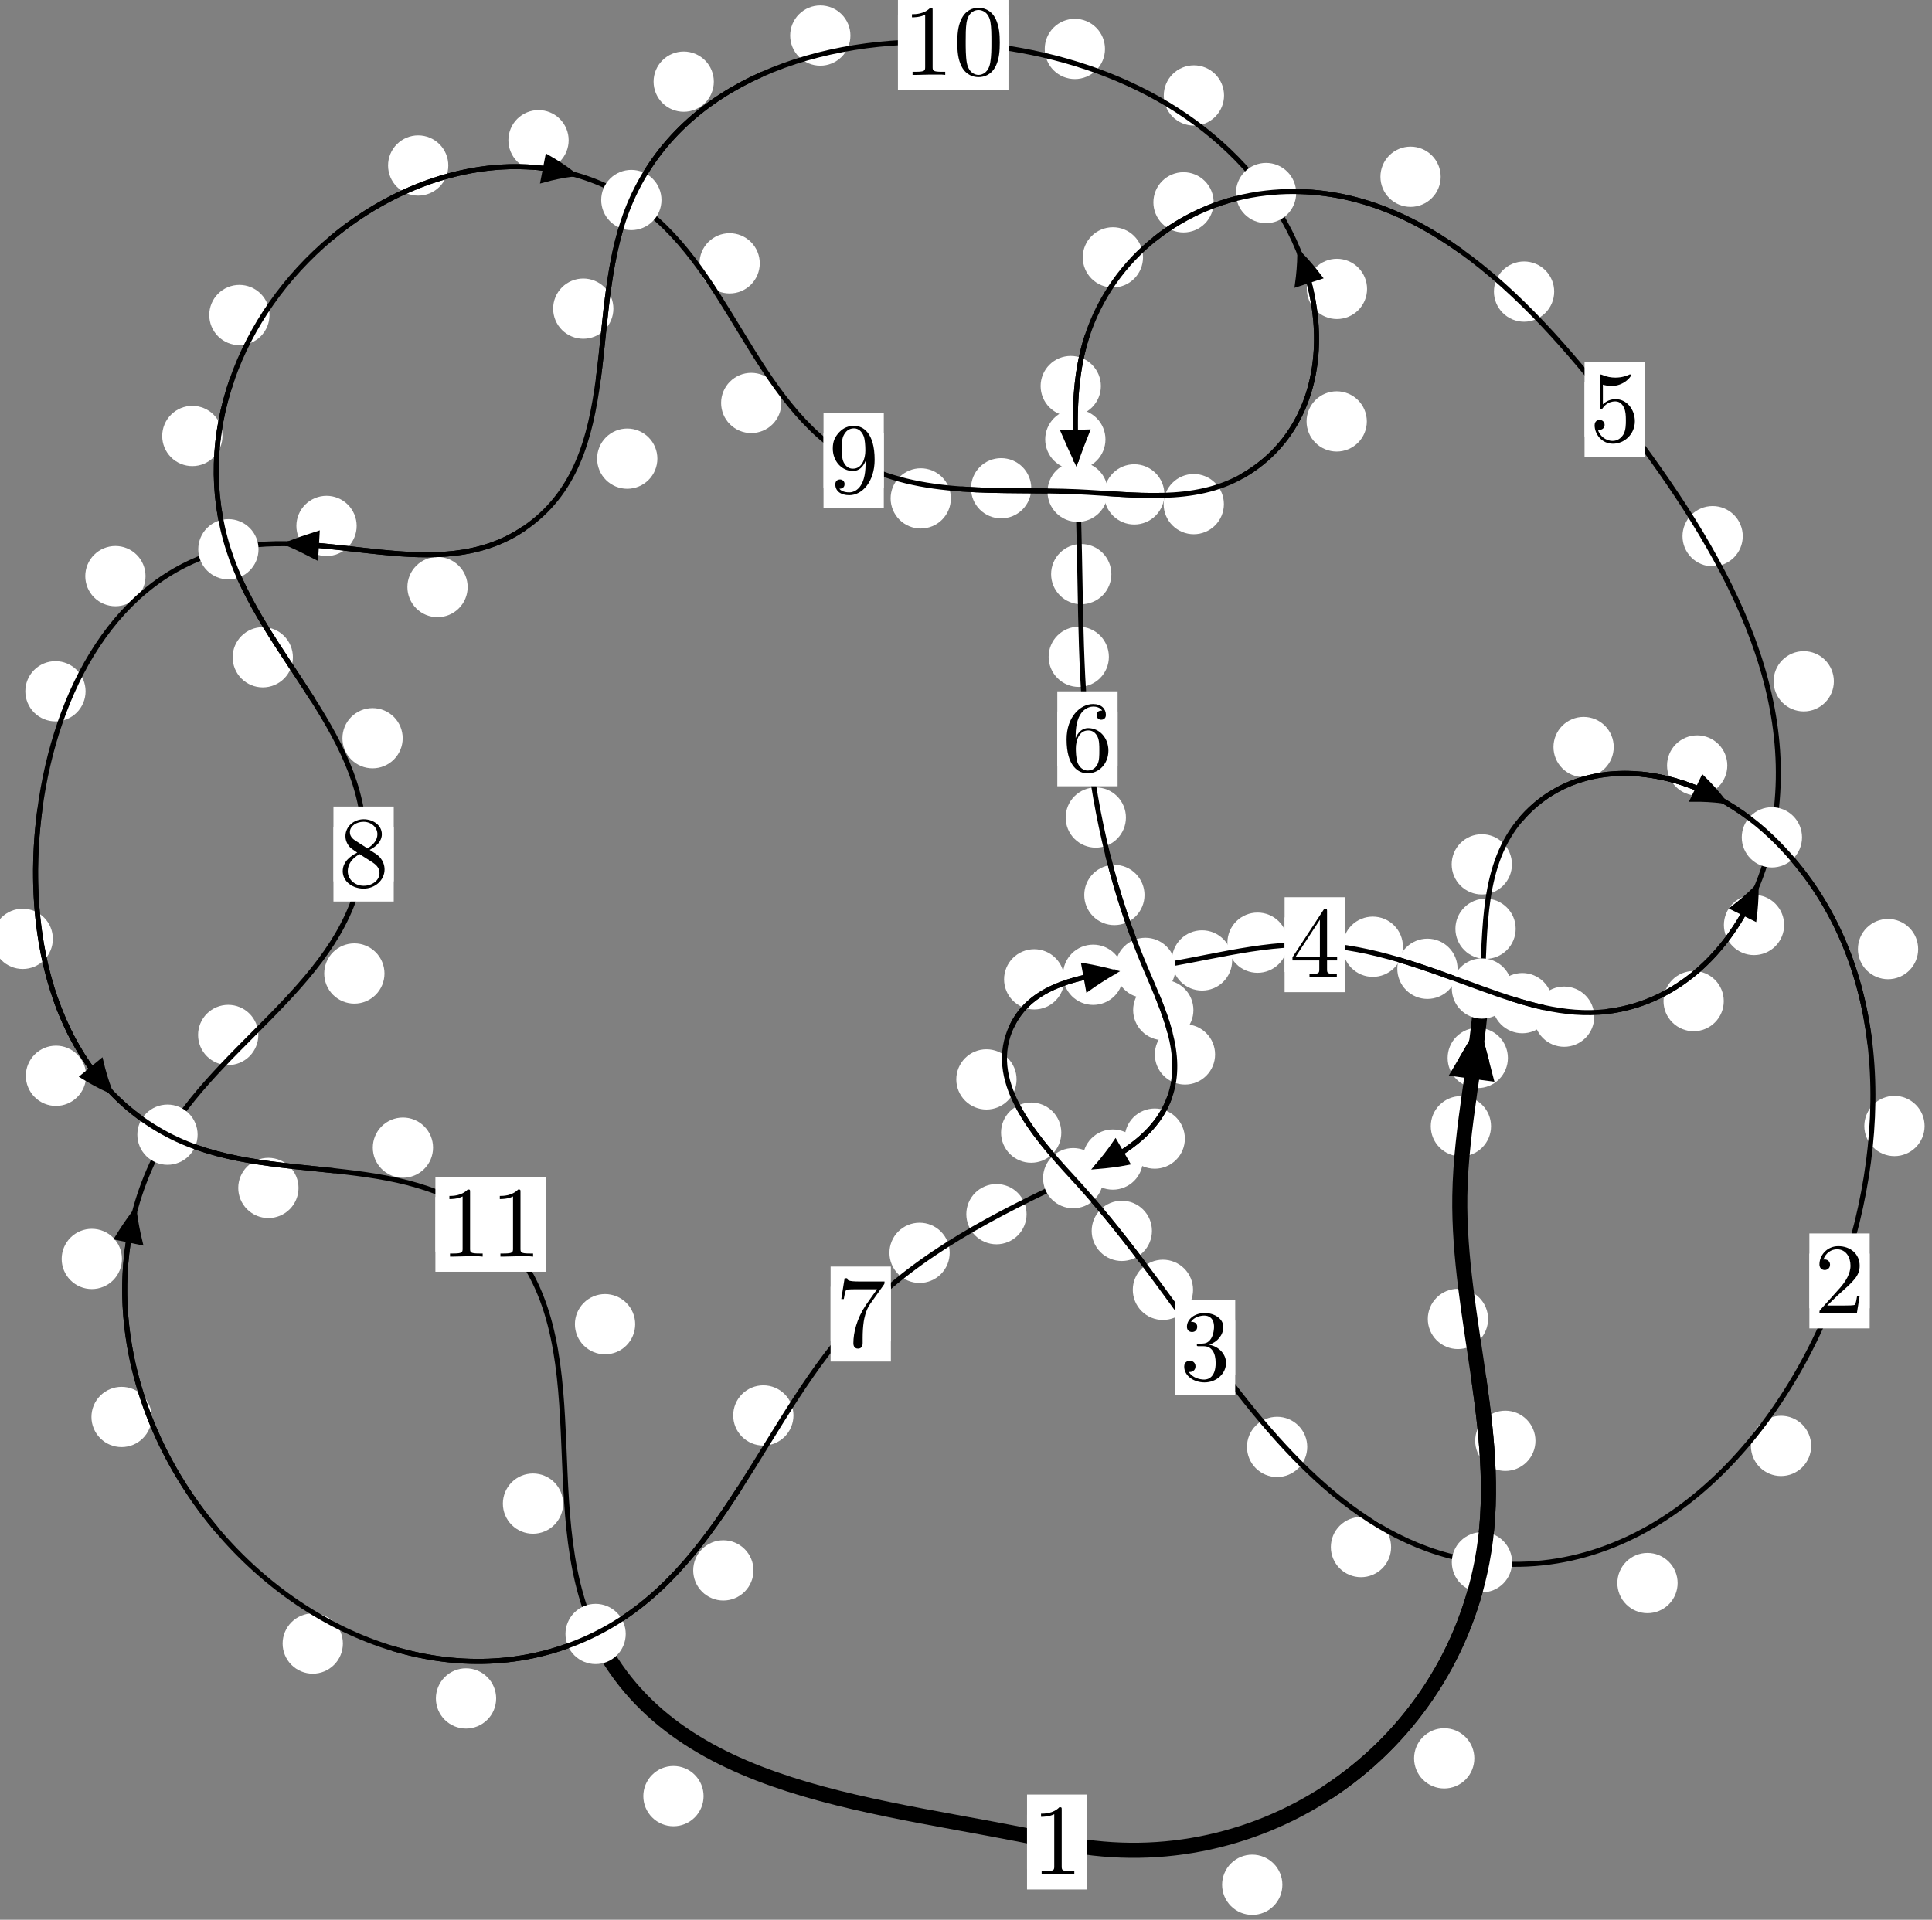 <?xml version="1.0"?>
<!-- Created by MetaPost 1.999 on 2021.07.06:0004 -->
<svg version="1.1" xmlns="http://www.w3.org/2000/svg" xmlns:xlink="http://www.w3.org/1999/xlink" width="191.643" height="190.469" viewBox="0 0 191.643 190.469">
<rect x="0" y="0" width="191.643" height="190.469" fill="#808080" stroke="none"/>
<!-- Original BoundingBox: -147.734619 -34.982971 43.908615 155.485703 -->
  <defs>
    <g transform="scale(0.01,0.01)" id="GLYPHcmr10_48">
      <path style="fill-rule: evenodd;" d="M460 -320C460 -400,455 -480,420 -554C374 -650,292 -666,250 -666C190 -666,117 -640,76 -547C44 -478,39 -400,39 -320C39 -245,43 -155,84 -79C127 2,200 22,249 22C303 22,379 1,423 -94C455 -163,460 -241,460 -320M249 -0C210 -0,151 -25,133 -121C122 -181,122 -273,122 -332C122 -396,122 -462,130 -516C149 -635,224 -644,249 -644C282 -644,348 -626,367 -527C377 -471,377 -395,377 -332C377 -257,377 -189,366 -125C351 -30,294 -0,249 -0"></path>
    </g>
    <g transform="scale(0.01,0.01)" id="GLYPHcmr10_49">
      <path style="fill-rule: evenodd;" d="M294 -640C294 -664,294 -666,271 -666C209 -602,121 -602,89 -602L89 -571C109 -571,168 -571,220 -597L220 -79C220 -43,217 -31,127 -31L95 -31L95 -0L257 -0L130 -3L217 -3L257 -3L297 -3L384 -3L419 -0L419 -31L387 -31C297 -31,294 -42,294 -79"></path>
    </g>
    <g transform="scale(0.01,0.01)" id="GLYPHcmr10_50">
      <path style="fill-rule: evenodd;" d="M127 -77L233 -180C389 -318,449 -372,449 -472C449 -586,359 -666,237 -666C124 -666,50 -574,50 -485C50 -429,100 -429,103 -429C120 -429,155 -441,155 -482C155 -508,137 -534,102 -534C94 -534,92 -534,89 -533C112 -598,166 -635,224 -635C315 -635,358 -554,358 -472C358 -392,308 -313,253 -251L61 -37C50 -26,50 -24,50 -0L421 -0L449 -174L424 -174C419 -144,412 -100,402 -85C395 -77,329 -77,307 -77"></path>
    </g>
    <g transform="scale(0.01,0.01)" id="GLYPHcmr10_51">
      <path style="fill-rule: evenodd;" d="M290 -352C372 -379,430 -449,430 -528C430 -610,342 -666,246 -666C145 -666,69 -606,69 -530C69 -497,91 -478,120 -478C151 -478,171 -500,171 -529C171 -579,124 -579,109 -579C140 -628,206 -641,242 -641C283 -641,338 -619,338 -529C338 -517,336 -459,310 -415C280 -367,246 -364,221 -363C213 -362,189 -360,182 -360C174 -359,167 -358,167 -348C167 -337,174 -337,191 -337L235 -337C317 -337,354 -269,354 -171C354 -35,285 -6,241 -6C198 -6,123 -23,88 -82C123 -77,154 -99,154 -137C154 -173,127 -193,98 -193C74 -193,42 -179,42 -135C42 -44,135 22,244 22C366 22,457 -69,457 -171C457 -253,394 -331,290 -352"></path>
    </g>
    <g transform="scale(0.01,0.01)" id="GLYPHcmr10_52">
      <path style="fill-rule: evenodd;" d="M294 -165L294 -78C294 -42,292 -31,218 -31L197 -31L197 -0L332 -0L238 -3L290 -3L332 -3L374 -3L427 -3L468 -0L468 -31L447 -31C373 -31,371 -42,371 -78L371 -165L471 -165L471 -196L371 -196L371 -651C371 -671,371 -677,355 -677C346 -677,343 -677,335 -665L28 -196L28 -165M300 -196L56 -196L300 -569"></path>
    </g>
    <g transform="scale(0.01,0.01)" id="GLYPHcmr10_53">
      <path style="fill-rule: evenodd;" d="M449 -201C449 -320,367 -420,259 -420C211 -420,168 -404,132 -369L132 -564C152 -558,185 -551,217 -551C340 -551,410 -642,410 -655C410 -661,407 -666,400 -666C399 -666,397 -666,392 -663C372 -654,323 -634,256 -634C216 -634,170 -641,123 -662C115 -665,113 -665,111 -665C101 -665,101 -657,101 -641L101 -345C101 -327,101 -319,115 -319C122 -319,124 -322,128 -328C139 -344,176 -398,257 -398C309 -398,334 -352,342 -334C358 -297,360 -258,360 -208C360 -173,360 -113,336 -71C312 -32,275 -6,229 -6C156 -6,99 -59,82 -118C85 -117,88 -116,99 -116C132 -116,149 -141,149 -165C149 -189,132 -214,99 -214C85 -214,50 -207,50 -161C50 -75,119 22,231 22C347 22,449 -74,449 -201"></path>
    </g>
    <g transform="scale(0.01,0.01)" id="GLYPHcmr10_54">
      <path style="fill-rule: evenodd;" d="M132 -328L132 -352C132 -605,256 -641,307 -641C331 -641,373 -635,395 -601C380 -601,340 -601,340 -556C340 -525,364 -510,386 -510C402 -510,432 -519,432 -558C432 -618,388 -666,305 -666C177 -666,42 -537,42 -316C42 -49,158 22,251 22C362 22,457 -72,457 -204C457 -331,368 -427,257 -427C189 -427,152 -376,132 -328M251 -6C188 -6,158 -66,152 -81C134 -128,134 -208,134 -226C134 -304,166 -404,256 -404C272 -404,318 -404,349 -342C367 -305,367 -254,367 -205C367 -157,367 -107,350 -71C320 -11,274 -6,251 -6"></path>
    </g>
    <g transform="scale(0.01,0.01)" id="GLYPHcmr10_55">
      <path style="fill-rule: evenodd;" d="M476 -609C485 -621,485 -623,485 -644L242 -644C120 -644,118 -657,114 -676L89 -676L56 -470L81 -470C84 -486,93 -549,106 -561C113 -567,191 -567,204 -567L411 -567C400 -551,321 -442,299 -409C209 -274,176 -135,176 -33C176 -23,176 22,222 22C268 22,268 -23,268 -33L268 -84C268 -139,271 -194,279 -248C283 -271,297 -357,341 -419"></path>
    </g>
    <g transform="scale(0.01,0.01)" id="GLYPHcmr10_56">
      <path style="fill-rule: evenodd;" d="M163 -457C117 -487,113 -521,113 -538C113 -599,178 -641,249 -641C322 -641,386 -589,386 -517C386 -460,347 -412,287 -377M309 -362C381 -399,430 -451,430 -517C430 -609,341 -666,250 -666C150 -666,69 -592,69 -499C69 -481,71 -436,113 -389C124 -377,161 -352,186 -335C128 -306,42 -250,42 -151C42 -45,144 22,249 22C362 22,457 -61,457 -168C457 -204,446 -249,408 -291C389 -312,373 -322,309 -362M209 -320L332 -242C360 -223,407 -193,407 -132C407 -58,332 -6,250 -6C164 -6,92 -68,92 -151C92 -209,124 -273,209 -320"></path>
    </g>
    <g transform="scale(0.01,0.01)" id="GLYPHcmr10_57">
      <path style="fill-rule: evenodd;" d="M367 -318L367 -286C367 -52,263 -6,205 -6C188 -6,134 -8,107 -42C151 -42,159 -71,159 -88C159 -119,135 -134,113 -134C97 -134,67 -125,67 -86C67 -19,121 22,206 22C335 22,457 -114,457 -329C457 -598,342 -666,253 -666C198 -666,149 -648,106 -603C65 -558,42 -516,42 -441C42 -316,130 -218,242 -218C303 -218,344 -260,367 -318M243 -241C227 -241,181 -241,150 -304C132 -341,132 -391,132 -440C132 -494,132 -541,153 -578C180 -628,218 -641,253 -641C299 -641,332 -607,349 -562C361 -530,365 -467,365 -421C365 -338,331 -241,243 -241"></path>
    </g>
  </defs>
  <path d="M127.204 186.994C127.204 186.202,126.889 185.441,126.328 184.881C125.768 184.32,125.008 184.005,124.215 184.005C123.422 184.005,122.662 184.32,122.102 184.881C121.541 185.441,121.226 186.202,121.226 186.994C121.226 187.787,121.541 188.547,122.102 189.108C122.662 189.668,123.422 189.983,124.215 189.983C125.008 189.983,125.768 189.668,126.328 189.108C126.889 188.547,127.204 187.787,127.204 186.994Z" style="fill: rgb(100%,100%,100%);stroke: none;"></path>
  <path d="M107.854 182.752C107.854 181.959,107.539 181.199,106.978 180.639C106.418 180.078,105.658 179.763,104.865 179.763C104.072 179.763,103.312 180.078,102.752 180.639C102.191 181.199,101.876 181.959,101.876 182.752C101.876 183.545,102.191 184.305,102.752 184.865C103.312 185.426,104.072 185.741,104.865 185.741C105.658 185.741,106.418 185.426,106.978 184.865C107.539 184.305,107.854 183.545,107.854 182.752Z" style="fill: rgb(100%,100%,100%);stroke: none;"></path>
  <path d="M152.308 142.949C152.308 142.156,151.993 141.396,151.432 140.836C150.872 140.275,150.112 139.96,149.319 139.96C148.526 139.96,147.766 140.275,147.206 140.836C146.645 141.396,146.33 142.156,146.33 142.949C146.33 143.742,146.645 144.502,147.206 145.062C147.766 145.623,148.526 145.938,149.319 145.938C150.112 145.938,150.872 145.623,151.432 145.062C151.993 144.502,152.308 143.742,152.308 142.949Z" style="fill: rgb(100%,100%,100%);stroke: none;"></path>
  <path d="M146.245 174.452C146.245 173.66,145.931 172.9,145.37 172.339C144.81 171.779,144.049 171.464,143.257 171.464C142.464 171.464,141.704 171.779,141.143 172.339C140.583 172.9,140.268 173.66,140.268 174.452C140.268 175.245,140.583 176.005,141.143 176.566C141.704 177.126,142.464 177.441,143.257 177.441C144.049 177.441,144.81 177.126,145.37 176.566C145.931 176.005,146.245 175.245,146.245 174.452Z" style="fill: rgb(100%,100%,100%);stroke: none;"></path>
  <path d="M147.901 111.738C147.901 110.945,147.586 110.185,147.026 109.625C146.465 109.064,145.705 108.749,144.912 108.749C144.12 108.749,143.359 109.064,142.799 109.625C142.238 110.185,141.924 110.945,141.924 111.738C141.924 112.531,142.238 113.291,142.799 113.851C143.359 114.412,144.12 114.727,144.912 114.727C145.705 114.727,146.465 114.412,147.026 113.851C147.586 113.291,147.901 112.531,147.901 111.738Z" style="fill: rgb(100%,100%,100%);stroke: none;"></path>
  <path d="M147.608 130.859C147.608 130.067,147.293 129.306,146.733 128.746C146.172 128.185,145.412 127.87,144.619 127.87C143.827 127.87,143.066 128.185,142.506 128.746C141.945 129.306,141.63 130.067,141.63 130.859C141.63 131.652,141.945 132.412,142.506 132.973C143.066 133.533,143.827 133.848,144.619 133.848C145.412 133.848,146.172 133.533,146.733 132.973C147.293 132.412,147.608 131.652,147.608 130.859Z" style="fill: rgb(100%,100%,100%);stroke: none;"></path>
  <path d="M150.346 92.149C150.346 91.356,150.031 90.596,149.47 90.036C148.91 89.475,148.15 89.16,147.357 89.16C146.564 89.16,145.804 89.475,145.244 90.036C144.683 90.596,144.368 91.356,144.368 92.149C144.368 92.942,144.683 93.702,145.244 94.262C145.804 94.823,146.564 95.138,147.357 95.138C148.15 95.138,148.91 94.823,149.47 94.262C150.031 93.702,150.346 92.942,150.346 92.149Z" style="fill: rgb(100%,100%,100%);stroke: none;"></path>
  <path d="M149.574 104.965C149.574 104.173,149.259 103.413,148.698 102.852C148.138 102.292,147.378 101.977,146.585 101.977C145.792 101.977,145.032 102.292,144.472 102.852C143.911 103.413,143.596 104.173,143.596 104.965C143.596 105.758,143.911 106.518,144.472 107.079C145.032 107.639,145.792 107.954,146.585 107.954C147.378 107.954,148.138 107.639,148.698 107.079C149.259 106.518,149.574 105.758,149.574 104.965Z" style="fill: rgb(100%,100%,100%);stroke: none;"></path>
  <path d="M160.072 74.116C160.072 73.324,159.757 72.563,159.197 72.003C158.636 71.442,157.876 71.128,157.084 71.128C156.291 71.128,155.531 71.442,154.97 72.003C154.41 72.563,154.095 73.324,154.095 74.116C154.095 74.909,154.41 75.669,154.97 76.23C155.531 76.79,156.291 77.105,157.084 77.105C157.876 77.105,158.636 76.79,159.197 76.23C159.757 75.669,160.072 74.909,160.072 74.116Z" style="fill: rgb(100%,100%,100%);stroke: none;"></path>
  <path d="M149.975 85.758C149.975 84.965,149.66 84.205,149.1 83.644C148.539 83.084,147.779 82.769,146.986 82.769C146.194 82.769,145.434 83.084,144.873 83.644C144.313 84.205,143.998 84.965,143.998 85.758C143.998 86.55,144.313 87.311,144.873 87.871C145.434 88.432,146.194 88.746,146.986 88.746C147.779 88.746,148.539 88.432,149.1 87.871C149.66 87.311,149.975 86.55,149.975 85.758Z" style="fill: rgb(100%,100%,100%);stroke: none;"></path>
  <path d="M190.272 94.164C190.272 93.371,189.957 92.611,189.397 92.05C188.837 91.49,188.076 91.175,187.284 91.175C186.491 91.175,185.731 91.49,185.17 92.05C184.61 92.611,184.295 93.371,184.295 94.164C184.295 94.956,184.61 95.716,185.17 96.277C185.731 96.837,186.491 97.152,187.284 97.152C188.076 97.152,188.837 96.837,189.397 96.277C189.957 95.716,190.272 94.956,190.272 94.164Z" style="fill: rgb(100%,100%,100%);stroke: none;"></path>
  <path d="M171.339 75.947C171.339 75.154,171.024 74.394,170.463 73.834C169.903 73.273,169.143 72.958,168.35 72.958C167.557 72.958,166.797 73.273,166.236 73.834C165.676 74.394,165.361 75.154,165.361 75.947C165.361 76.74,165.676 77.5,166.236 78.06C166.797 78.621,167.557 78.936,168.35 78.936C169.143 78.936,169.903 78.621,170.463 78.06C171.024 77.5,171.339 76.74,171.339 75.947Z" style="fill: rgb(100%,100%,100%);stroke: none;"></path>
  <path d="M179.657 143.455C179.657 142.662,179.342 141.902,178.781 141.341C178.221 140.781,177.461 140.466,176.668 140.466C175.875 140.466,175.115 140.781,174.555 141.341C173.994 141.902,173.679 142.662,173.679 143.455C173.679 144.247,173.994 145.008,174.555 145.568C175.115 146.129,175.875 146.444,176.668 146.444C177.461 146.444,178.221 146.129,178.781 145.568C179.342 145.008,179.657 144.247,179.657 143.455Z" style="fill: rgb(100%,100%,100%);stroke: none;"></path>
  <path d="M190.909 111.716C190.909 110.923,190.594 110.163,190.033 109.603C189.473 109.042,188.713 108.727,187.92 108.727C187.127 108.727,186.367 109.042,185.807 109.603C185.246 110.163,184.931 110.923,184.931 111.716C184.931 112.509,185.246 113.269,185.807 113.829C186.367 114.39,187.127 114.705,187.92 114.705C188.713 114.705,189.473 114.39,190.033 113.829C190.594 113.269,190.909 112.509,190.909 111.716Z" style="fill: rgb(100%,100%,100%);stroke: none;"></path>
  <path d="M137.989 153.492C137.989 152.7,137.675 151.939,137.114 151.379C136.554 150.819,135.793 150.504,135.001 150.504C134.208 150.504,133.448 150.819,132.887 151.379C132.327 151.939,132.012 152.7,132.012 153.492C132.012 154.285,132.327 155.045,132.887 155.606C133.448 156.166,134.208 156.481,135.001 156.481C135.793 156.481,136.554 156.166,137.114 155.606C137.675 155.045,137.989 154.285,137.989 153.492Z" style="fill: rgb(100%,100%,100%);stroke: none;"></path>
  <path d="M166.41 157.063C166.41 156.271,166.095 155.51,165.534 154.95C164.974 154.389,164.214 154.075,163.421 154.075C162.628 154.075,161.868 154.389,161.308 154.95C160.747 155.51,160.432 156.271,160.432 157.063C160.432 157.856,160.747 158.616,161.308 159.177C161.868 159.737,162.628 160.052,163.421 160.052C164.214 160.052,164.974 159.737,165.534 159.177C166.095 158.616,166.41 157.856,166.41 157.063Z" style="fill: rgb(100%,100%,100%);stroke: none;"></path>
  <path d="M118.344 127.971C118.344 127.178,118.029 126.418,117.469 125.857C116.908 125.297,116.148 124.982,115.355 124.982C114.563 124.982,113.802 125.297,113.242 125.857C112.682 126.418,112.367 127.178,112.367 127.971C112.367 128.763,112.682 129.523,113.242 130.084C113.802 130.644,114.563 130.959,115.355 130.959C116.148 130.959,116.908 130.644,117.469 130.084C118.029 129.523,118.344 128.763,118.344 127.971Z" style="fill: rgb(100%,100%,100%);stroke: none;"></path>
  <path d="M129.67 143.554C129.67 142.761,129.355 142.001,128.794 141.441C128.234 140.88,127.474 140.565,126.681 140.565C125.888 140.565,125.128 140.88,124.568 141.441C124.007 142.001,123.692 142.761,123.692 143.554C123.692 144.347,124.007 145.107,124.568 145.667C125.128 146.228,125.888 146.543,126.681 146.543C127.474 146.543,128.234 146.228,128.794 145.667C129.355 145.107,129.67 144.347,129.67 143.554Z" style="fill: rgb(100%,100%,100%);stroke: none;"></path>
  <path d="M105.275 112.374C105.275 111.582,104.961 110.822,104.4 110.261C103.84 109.701,103.079 109.386,102.287 109.386C101.494 109.386,100.734 109.701,100.173 110.261C99.613 110.822,99.298 111.582,99.298 112.374C99.298 113.167,99.613 113.927,100.173 114.488C100.734 115.048,101.494 115.363,102.287 115.363C103.079 115.363,103.84 115.048,104.4 114.488C104.961 113.927,105.275 113.167,105.275 112.374Z" style="fill: rgb(100%,100%,100%);stroke: none;"></path>
  <path d="M114.266 122.122C114.266 121.329,113.951 120.569,113.391 120.008C112.83 119.448,112.07 119.133,111.277 119.133C110.485 119.133,109.724 119.448,109.164 120.008C108.603 120.569,108.288 121.329,108.288 122.122C108.288 122.914,108.603 123.675,109.164 124.235C109.724 124.796,110.485 125.11,111.277 125.11C112.07 125.11,112.83 124.796,113.391 124.235C113.951 123.675,114.266 122.914,114.266 122.122Z" style="fill: rgb(100%,100%,100%);stroke: none;"></path>
  <path d="M105.575 97.165C105.575 96.372,105.26 95.612,104.7 95.051C104.139 94.491,103.379 94.176,102.587 94.176C101.794 94.176,101.034 94.491,100.473 95.051C99.913 95.612,99.598 96.372,99.598 97.165C99.598 97.957,99.913 98.718,100.473 99.278C101.034 99.839,101.794 100.154,102.587 100.154C103.379 100.154,104.139 99.839,104.7 99.278C105.26 98.718,105.575 97.957,105.575 97.165Z" style="fill: rgb(100%,100%,100%);stroke: none;"></path>
  <path d="M100.837 107.091C100.837 106.299,100.522 105.539,99.961 104.978C99.401 104.418,98.641 104.103,97.848 104.103C97.055 104.103,96.295 104.418,95.735 104.978C95.174 105.539,94.859 106.299,94.859 107.091C94.859 107.884,95.174 108.644,95.735 109.205C96.295 109.765,97.055 110.08,97.848 110.08C98.641 110.08,99.401 109.765,99.961 109.205C100.522 108.644,100.837 107.884,100.837 107.091Z" style="fill: rgb(100%,100%,100%);stroke: none;"></path>
  <path d="M122.223 95.289C122.223 94.496,121.908 93.736,121.347 93.175C120.787 92.615,120.027 92.3,119.234 92.3C118.441 92.3,117.681 92.615,117.121 93.175C116.56 93.736,116.245 94.496,116.245 95.289C116.245 96.081,116.56 96.842,117.121 97.402C117.681 97.963,118.441 98.277,119.234 98.277C120.027 98.277,120.787 97.963,121.347 97.402C121.908 96.842,122.223 96.081,122.223 95.289Z" style="fill: rgb(100%,100%,100%);stroke: none;"></path>
  <path d="M111.421 96.712C111.421 95.92,111.106 95.159,110.546 94.599C109.986 94.038,109.225 93.723,108.433 93.723C107.64 93.723,106.88 94.038,106.319 94.599C105.759 95.159,105.444 95.92,105.444 96.712C105.444 97.505,105.759 98.265,106.319 98.826C106.88 99.386,107.64 99.701,108.433 99.701C109.225 99.701,109.986 99.386,110.546 98.826C111.106 98.265,111.421 97.505,111.421 96.712Z" style="fill: rgb(100%,100%,100%);stroke: none;"></path>
  <path d="M139.163 93.93C139.163 93.138,138.848 92.378,138.287 91.817C137.727 91.257,136.967 90.942,136.174 90.942C135.381 90.942,134.621 91.257,134.061 91.817C133.5 92.378,133.185 93.138,133.185 93.93C133.185 94.723,133.5 95.483,134.061 96.044C134.621 96.604,135.381 96.919,136.174 96.919C136.967 96.919,137.727 96.604,138.287 96.044C138.848 95.483,139.163 94.723,139.163 93.93Z" style="fill: rgb(100%,100%,100%);stroke: none;"></path>
  <path d="M127.729 93.528C127.729 92.736,127.415 91.975,126.854 91.415C126.294 90.854,125.533 90.54,124.741 90.54C123.948 90.54,123.188 90.854,122.627 91.415C122.067 91.975,121.752 92.736,121.752 93.528C121.752 94.321,122.067 95.081,122.627 95.642C123.188 96.202,123.948 96.517,124.741 96.517C125.533 96.517,126.294 96.202,126.854 95.642C127.415 95.081,127.729 94.321,127.729 93.528Z" style="fill: rgb(100%,100%,100%);stroke: none;"></path>
  <path d="M153.992 99.527C153.992 98.734,153.677 97.974,153.117 97.414C152.556 96.853,151.796 96.538,151.003 96.538C150.211 96.538,149.45 96.853,148.89 97.414C148.329 97.974,148.015 98.734,148.015 99.527C148.015 100.32,148.329 101.08,148.89 101.64C149.45 102.201,150.211 102.516,151.003 102.516C151.796 102.516,152.556 102.201,153.117 101.64C153.677 101.08,153.992 100.32,153.992 99.527Z" style="fill: rgb(100%,100%,100%);stroke: none;"></path>
  <path d="M144.582 96.118C144.582 95.325,144.267 94.565,143.707 94.005C143.146 93.444,142.386 93.129,141.593 93.129C140.801 93.129,140.041 93.444,139.48 94.005C138.92 94.565,138.605 95.325,138.605 96.118C138.605 96.911,138.92 97.671,139.48 98.231C140.041 98.792,140.801 99.107,141.593 99.107C142.386 99.107,143.146 98.792,143.707 98.231C144.267 97.671,144.582 96.911,144.582 96.118Z" style="fill: rgb(100%,100%,100%);stroke: none;"></path>
  <path d="M170.988 99.326C170.988 98.533,170.673 97.773,170.112 97.212C169.552 96.652,168.792 96.337,167.999 96.337C167.206 96.337,166.446 96.652,165.886 97.212C165.325 97.773,165.01 98.533,165.01 99.326C165.01 100.118,165.325 100.879,165.886 101.439C166.446 102,167.206 102.314,167.999 102.314C168.792 102.314,169.552 102,170.112 101.439C170.673 100.879,170.988 100.118,170.988 99.326Z" style="fill: rgb(100%,100%,100%);stroke: none;"></path>
  <path d="M158.142 100.869C158.142 100.077,157.827 99.316,157.267 98.756C156.706 98.195,155.946 97.88,155.154 97.88C154.361 97.88,153.601 98.195,153.04 98.756C152.48 99.316,152.165 100.077,152.165 100.869C152.165 101.662,152.48 102.422,153.04 102.983C153.601 103.543,154.361 103.858,155.154 103.858C155.946 103.858,156.706 103.543,157.267 102.983C157.827 102.422,158.142 101.662,158.142 100.869Z" style="fill: rgb(100%,100%,100%);stroke: none;"></path>
  <path d="M181.909 67.594C181.909 66.801,181.595 66.041,181.034 65.48C180.474 64.92,179.713 64.605,178.921 64.605C178.128 64.605,177.368 64.92,176.807 65.48C176.247 66.041,175.932 66.801,175.932 67.594C175.932 68.386,176.247 69.146,176.807 69.707C177.368 70.267,178.128 70.582,178.921 70.582C179.713 70.582,180.474 70.267,181.034 69.707C181.595 69.146,181.909 68.386,181.909 67.594Z" style="fill: rgb(100%,100%,100%);stroke: none;"></path>
  <path d="M176.977 91.772C176.977 90.979,176.662 90.219,176.102 89.658C175.541 89.098,174.781 88.783,173.988 88.783C173.196 88.783,172.435 89.098,171.875 89.658C171.315 90.219,171 90.979,171 91.772C171 92.564,171.315 93.324,171.875 93.885C172.435 94.445,173.196 94.76,173.988 94.76C174.781 94.76,175.541 94.445,176.102 93.885C176.662 93.324,176.977 92.564,176.977 91.772Z" style="fill: rgb(100%,100%,100%);stroke: none;"></path>
  <path d="M154.166 28.931C154.166 28.138,153.851 27.378,153.29 26.818C152.73 26.257,151.97 25.942,151.177 25.942C150.384 25.942,149.624 26.257,149.064 26.818C148.503 27.378,148.188 28.138,148.188 28.931C148.188 29.724,148.503 30.484,149.064 31.044C149.624 31.605,150.384 31.92,151.177 31.92C151.97 31.92,152.73 31.605,153.29 31.044C153.851 30.484,154.166 29.724,154.166 28.931Z" style="fill: rgb(100%,100%,100%);stroke: none;"></path>
  <path d="M172.872 53.199C172.872 52.406,172.557 51.646,171.996 51.085C171.436 50.525,170.676 50.21,169.883 50.21C169.09 50.21,168.33 50.525,167.77 51.085C167.209 51.646,166.894 52.406,166.894 53.199C166.894 53.991,167.209 54.751,167.77 55.312C168.33 55.872,169.09 56.187,169.883 56.187C170.676 56.187,171.436 55.872,171.996 55.312C172.557 54.751,172.872 53.991,172.872 53.199Z" style="fill: rgb(100%,100%,100%);stroke: none;"></path>
  <path d="M120.387 20.075C120.387 19.283,120.072 18.523,119.511 17.962C118.951 17.402,118.191 17.087,117.398 17.087C116.605 17.087,115.845 17.402,115.285 17.962C114.724 18.523,114.409 19.283,114.409 20.075C114.409 20.868,114.724 21.628,115.285 22.189C115.845 22.749,116.605 23.064,117.398 23.064C118.191 23.064,118.951 22.749,119.511 22.189C120.072 21.628,120.387 20.868,120.387 20.075Z" style="fill: rgb(100%,100%,100%);stroke: none;"></path>
  <path d="M142.908 17.538C142.908 16.745,142.593 15.985,142.033 15.425C141.472 14.864,140.712 14.549,139.919 14.549C139.127 14.549,138.366 14.864,137.806 15.425C137.245 15.985,136.931 16.745,136.931 17.538C136.931 18.331,137.245 19.091,137.806 19.651C138.366 20.212,139.127 20.527,139.919 20.527C140.712 20.527,141.472 20.212,142.033 19.651C142.593 19.091,142.908 18.331,142.908 17.538Z" style="fill: rgb(100%,100%,100%);stroke: none;"></path>
  <path d="M109.2 38.302C109.2 37.51,108.885 36.75,108.325 36.189C107.764 35.629,107.004 35.314,106.211 35.314C105.419 35.314,104.658 35.629,104.098 36.189C103.537 36.75,103.223 37.51,103.223 38.302C103.223 39.095,103.537 39.855,104.098 40.416C104.658 40.976,105.419 41.291,106.211 41.291C107.004 41.291,107.764 40.976,108.325 40.416C108.885 39.855,109.2 39.095,109.2 38.302Z" style="fill: rgb(100%,100%,100%);stroke: none;"></path>
  <path d="M113.38 25.535C113.38 24.743,113.065 23.982,112.504 23.422C111.944 22.861,111.184 22.546,110.391 22.546C109.598 22.546,108.838 22.861,108.277 23.422C107.717 23.982,107.402 24.743,107.402 25.535C107.402 26.328,107.717 27.088,108.277 27.649C108.838 28.209,109.598 28.524,110.391 28.524C111.184 28.524,111.944 28.209,112.504 27.649C113.065 27.088,113.38 26.328,113.38 25.535Z" style="fill: rgb(100%,100%,100%);stroke: none;"></path>
  <path d="M110.241 56.964C110.241 56.172,109.926 55.411,109.366 54.851C108.805 54.291,108.045 53.976,107.252 53.976C106.46 53.976,105.699 54.291,105.139 54.851C104.578 55.411,104.264 56.172,104.264 56.964C104.264 57.757,104.578 58.517,105.139 59.078C105.699 59.638,106.46 59.953,107.252 59.953C108.045 59.953,108.805 59.638,109.366 59.078C109.926 58.517,110.241 57.757,110.241 56.964Z" style="fill: rgb(100%,100%,100%);stroke: none;"></path>
  <path d="M109.655 43.597C109.655 42.804,109.34 42.044,108.78 41.484C108.22 40.923,107.459 40.608,106.667 40.608C105.874 40.608,105.114 40.923,104.553 41.484C103.993 42.044,103.678 42.804,103.678 43.597C103.678 44.39,103.993 45.15,104.553 45.71C105.114 46.271,105.874 46.586,106.667 46.586C107.459 46.586,108.22 46.271,108.78 45.71C109.34 45.15,109.655 44.39,109.655 43.597Z" style="fill: rgb(100%,100%,100%);stroke: none;"></path>
  <path d="M111.685 81.114C111.685 80.321,111.37 79.561,110.81 79C110.25 78.44,109.489 78.125,108.697 78.125C107.904 78.125,107.144 78.44,106.583 79C106.023 79.561,105.708 80.321,105.708 81.114C105.708 81.906,106.023 82.666,106.583 83.227C107.144 83.787,107.904 84.102,108.697 84.102C109.489 84.102,110.25 83.787,110.81 83.227C111.37 82.666,111.685 81.906,111.685 81.114Z" style="fill: rgb(100%,100%,100%);stroke: none;"></path>
  <path d="M109.995 65.165C109.995 64.372,109.68 63.612,109.12 63.052C108.559 62.491,107.799 62.176,107.006 62.176C106.214 62.176,105.454 62.491,104.893 63.052C104.333 63.612,104.018 64.372,104.018 65.165C104.018 65.958,104.333 66.718,104.893 67.278C105.454 67.839,106.214 68.154,107.006 68.154C107.799 68.154,108.559 67.839,109.12 67.278C109.68 66.718,109.995 65.958,109.995 65.165Z" style="fill: rgb(100%,100%,100%);stroke: none;"></path>
  <path d="M118.38 100.211C118.38 99.418,118.065 98.658,117.504 98.098C116.944 97.537,116.184 97.222,115.391 97.222C114.598 97.222,113.838 97.537,113.278 98.098C112.717 98.658,112.402 99.418,112.402 100.211C112.402 101.004,112.717 101.764,113.278 102.324C113.838 102.885,114.598 103.2,115.391 103.2C116.184 103.2,116.944 102.885,117.504 102.324C118.065 101.764,118.38 101.004,118.38 100.211Z" style="fill: rgb(100%,100%,100%);stroke: none;"></path>
  <path d="M113.529 88.797C113.529 88.004,113.214 87.244,112.654 86.684C112.093 86.123,111.333 85.808,110.54 85.808C109.748 85.808,108.988 86.123,108.427 86.684C107.867 87.244,107.552 88.004,107.552 88.797C107.552 89.59,107.867 90.35,108.427 90.91C108.988 91.471,109.748 91.786,110.54 91.786C111.333 91.786,112.093 91.471,112.654 90.91C113.214 90.35,113.529 89.59,113.529 88.797Z" style="fill: rgb(100%,100%,100%);stroke: none;"></path>
  <path d="M117.533 112.967C117.533 112.174,117.218 111.414,116.658 110.853C116.097 110.293,115.337 109.978,114.545 109.978C113.752 109.978,112.992 110.293,112.431 110.853C111.871 111.414,111.556 112.174,111.556 112.967C111.556 113.759,111.871 114.519,112.431 115.08C112.992 115.64,113.752 115.955,114.545 115.955C115.337 115.955,116.097 115.64,116.658 115.08C117.218 114.519,117.533 113.759,117.533 112.967Z" style="fill: rgb(100%,100%,100%);stroke: none;"></path>
  <path d="M120.53 104.616C120.53 103.823,120.215 103.063,119.655 102.503C119.094 101.942,118.334 101.627,117.541 101.627C116.749 101.627,115.989 101.942,115.428 102.503C114.868 103.063,114.553 103.823,114.553 104.616C114.553 105.409,114.868 106.169,115.428 106.729C115.989 107.29,116.749 107.605,117.541 107.605C118.334 107.605,119.094 107.29,119.655 106.729C120.215 106.169,120.53 105.409,120.53 104.616Z" style="fill: rgb(100%,100%,100%);stroke: none;"></path>
  <path d="M101.83 120.464C101.83 119.672,101.516 118.912,100.955 118.351C100.395 117.791,99.634 117.476,98.842 117.476C98.049 117.476,97.289 117.791,96.728 118.351C96.168 118.912,95.853 119.672,95.853 120.464C95.853 121.257,96.168 122.017,96.728 122.578C97.289 123.138,98.049 123.453,98.842 123.453C99.634 123.453,100.395 123.138,100.955 122.578C101.516 122.017,101.83 121.257,101.83 120.464Z" style="fill: rgb(100%,100%,100%);stroke: none;"></path>
  <path d="M113.376 115.046C113.376 114.253,113.061 113.493,112.501 112.932C111.94 112.372,111.18 112.057,110.387 112.057C109.595 112.057,108.834 112.372,108.274 112.932C107.714 113.493,107.399 114.253,107.399 115.046C107.399 115.839,107.714 116.599,108.274 117.159C108.834 117.72,109.595 118.035,110.387 118.035C111.18 118.035,111.94 117.72,112.501 117.159C113.061 116.599,113.376 115.839,113.376 115.046Z" style="fill: rgb(100%,100%,100%);stroke: none;"></path>
  <path d="M78.706 140.432C78.706 139.639,78.391 138.879,77.831 138.318C77.27 137.758,76.51 137.443,75.717 137.443C74.925 137.443,74.165 137.758,73.604 138.318C73.044 138.879,72.729 139.639,72.729 140.432C72.729 141.224,73.044 141.984,73.604 142.545C74.165 143.105,74.925 143.42,75.717 143.42C76.51 143.42,77.27 143.105,77.831 142.545C78.391 141.984,78.706 141.224,78.706 140.432Z" style="fill: rgb(100%,100%,100%);stroke: none;"></path>
  <path d="M94.204 124.3C94.204 123.508,93.889 122.748,93.329 122.187C92.768 121.627,92.008 121.312,91.215 121.312C90.423 121.312,89.662 121.627,89.102 122.187C88.541 122.748,88.227 123.508,88.227 124.3C88.227 125.093,88.541 125.853,89.102 126.414C89.662 126.974,90.423 127.289,91.215 127.289C92.008 127.289,92.768 126.974,93.329 126.414C93.889 125.853,94.204 125.093,94.204 124.3Z" style="fill: rgb(100%,100%,100%);stroke: none;"></path>
  <path d="M49.215 168.509C49.215 167.717,48.9 166.957,48.34 166.396C47.779 165.836,47.019 165.521,46.226 165.521C45.434 165.521,44.674 165.836,44.113 166.396C43.553 166.957,43.238 167.717,43.238 168.509C43.238 169.302,43.553 170.062,44.113 170.623C44.674 171.183,45.434 171.498,46.226 171.498C47.019 171.498,47.779 171.183,48.34 170.623C48.9 170.062,49.215 169.302,49.215 168.509Z" style="fill: rgb(100%,100%,100%);stroke: none;"></path>
  <path d="M74.741 155.807C74.741 155.014,74.426 154.254,73.865 153.694C73.305 153.133,72.545 152.818,71.752 152.818C70.959 152.818,70.199 153.133,69.639 153.694C69.078 154.254,68.763 155.014,68.763 155.807C68.763 156.6,69.078 157.36,69.639 157.92C70.199 158.481,70.959 158.796,71.752 158.796C72.545 158.796,73.305 158.481,73.865 157.92C74.426 157.36,74.741 156.6,74.741 155.807Z" style="fill: rgb(100%,100%,100%);stroke: none;"></path>
  <path d="M15.049 140.583C15.049 139.79,14.734 139.03,14.174 138.47C13.614 137.909,12.853 137.594,12.061 137.594C11.268 137.594,10.508 137.909,9.947 138.47C9.387 139.03,9.072 139.79,9.072 140.583C9.072 141.376,9.387 142.136,9.947 142.696C10.508 143.257,11.268 143.572,12.061 143.572C12.853 143.572,13.614 143.257,14.174 142.696C14.734 142.136,15.049 141.376,15.049 140.583Z" style="fill: rgb(100%,100%,100%);stroke: none;"></path>
  <path d="M34.012 163.065C34.012 162.272,33.697 161.512,33.136 160.952C32.576 160.391,31.816 160.076,31.023 160.076C30.23 160.076,29.47 160.391,28.91 160.952C28.349 161.512,28.034 162.272,28.034 163.065C28.034 163.858,28.349 164.618,28.91 165.178C29.47 165.739,30.23 166.054,31.023 166.054C31.816 166.054,32.576 165.739,33.136 165.178C33.697 164.618,34.012 163.858,34.012 163.065Z" style="fill: rgb(100%,100%,100%);stroke: none;"></path>
  <path d="M25.625 102.683C25.625 101.891,25.31 101.131,24.75 100.57C24.189 100.01,23.429 99.695,22.636 99.695C21.844 99.695,21.083 100.01,20.523 100.57C19.962 101.131,19.647 101.891,19.647 102.683C19.647 103.476,19.962 104.236,20.523 104.797C21.083 105.357,21.844 105.672,22.636 105.672C23.429 105.672,24.189 105.357,24.75 104.797C25.31 104.236,25.625 103.476,25.625 102.683Z" style="fill: rgb(100%,100%,100%);stroke: none;"></path>
  <path d="M12.096 124.906C12.096 124.113,11.781 123.353,11.22 122.792C10.66 122.232,9.9 121.917,9.107 121.917C8.314 121.917,7.554 122.232,6.994 122.792C6.433 123.353,6.118 124.113,6.118 124.906C6.118 125.698,6.433 126.459,6.994 127.019C7.554 127.58,8.314 127.895,9.107 127.895C9.9 127.895,10.66 127.58,11.22 127.019C11.781 126.459,12.096 125.698,12.096 124.906Z" style="fill: rgb(100%,100%,100%);stroke: none;"></path>
  <path d="M39.944 73.242C39.944 72.449,39.629 71.689,39.069 71.129C38.508 70.568,37.748 70.253,36.956 70.253C36.163 70.253,35.403 70.568,34.842 71.129C34.282 71.689,33.967 72.449,33.967 73.242C33.967 74.035,34.282 74.795,34.842 75.355C35.403 75.916,36.163 76.231,36.956 76.231C37.748 76.231,38.508 75.916,39.069 75.355C39.629 74.795,39.944 74.035,39.944 73.242Z" style="fill: rgb(100%,100%,100%);stroke: none;"></path>
  <path d="M38.138 96.586C38.138 95.794,37.823 95.033,37.263 94.473C36.702 93.913,35.942 93.598,35.15 93.598C34.357 93.598,33.597 93.913,33.036 94.473C32.476 95.033,32.161 95.794,32.161 96.586C32.161 97.379,32.476 98.139,33.036 98.7C33.597 99.26,34.357 99.575,35.15 99.575C35.942 99.575,36.702 99.26,37.263 98.7C37.823 98.139,38.138 97.379,38.138 96.586Z" style="fill: rgb(100%,100%,100%);stroke: none;"></path>
  <path d="M22.067 43.258C22.067 42.466,21.752 41.705,21.192 41.145C20.631 40.584,19.871 40.269,19.078 40.269C18.286 40.269,17.525 40.584,16.965 41.145C16.404 41.705,16.09 42.466,16.09 43.258C16.09 44.051,16.404 44.811,16.965 45.372C17.525 45.932,18.286 46.247,19.078 46.247C19.871 46.247,20.631 45.932,21.192 45.372C21.752 44.811,22.067 44.051,22.067 43.258Z" style="fill: rgb(100%,100%,100%);stroke: none;"></path>
  <path d="M29.054 65.211C29.054 64.419,28.739 63.658,28.179 63.098C27.618 62.537,26.858 62.222,26.065 62.222C25.273 62.222,24.512 62.537,23.952 63.098C23.392 63.658,23.077 64.419,23.077 65.211C23.077 66.004,23.392 66.764,23.952 67.325C24.512 67.885,25.273 68.2,26.065 68.2C26.858 68.2,27.618 67.885,28.179 67.325C28.739 66.764,29.054 66.004,29.054 65.211Z" style="fill: rgb(100%,100%,100%);stroke: none;"></path>
  <path d="M44.47 16.422C44.47 15.629,44.155 14.869,43.595 14.309C43.034 13.748,42.274 13.433,41.482 13.433C40.689 13.433,39.929 13.748,39.368 14.309C38.808 14.869,38.493 15.629,38.493 16.422C38.493 17.215,38.808 17.975,39.368 18.535C39.929 19.096,40.689 19.411,41.482 19.411C42.274 19.411,43.034 19.096,43.595 18.535C44.155 17.975,44.47 17.215,44.47 16.422Z" style="fill: rgb(100%,100%,100%);stroke: none;"></path>
  <path d="M26.734 31.254C26.734 30.462,26.419 29.702,25.859 29.141C25.298 28.581,24.538 28.266,23.746 28.266C22.953 28.266,22.193 28.581,21.632 29.141C21.072 29.702,20.757 30.462,20.757 31.254C20.757 32.047,21.072 32.807,21.632 33.368C22.193 33.928,22.953 34.243,23.746 34.243C24.538 34.243,25.298 33.928,25.859 33.368C26.419 32.807,26.734 32.047,26.734 31.254Z" style="fill: rgb(100%,100%,100%);stroke: none;"></path>
  <path d="M75.364 26.126C75.364 25.334,75.049 24.573,74.489 24.013C73.929 23.452,73.168 23.138,72.376 23.138C71.583 23.138,70.823 23.452,70.262 24.013C69.702 24.573,69.387 25.334,69.387 26.126C69.387 26.919,69.702 27.679,70.262 28.24C70.823 28.8,71.583 29.115,72.376 29.115C73.168 29.115,73.929 28.8,74.489 28.24C75.049 27.679,75.364 26.919,75.364 26.126Z" style="fill: rgb(100%,100%,100%);stroke: none;"></path>
  <path d="M56.407 13.913C56.407 13.121,56.092 12.36,55.531 11.8C54.971 11.239,54.21 10.925,53.418 10.925C52.625 10.925,51.865 11.239,51.304 11.8C50.744 12.36,50.429 13.121,50.429 13.913C50.429 14.706,50.744 15.466,51.304 16.027C51.865 16.587,52.625 16.902,53.418 16.902C54.21 16.902,54.971 16.587,55.531 16.027C56.092 15.466,56.407 14.706,56.407 13.913Z" style="fill: rgb(100%,100%,100%);stroke: none;"></path>
  <path d="M94.322 49.45C94.322 48.658,94.007 47.898,93.447 47.337C92.886 46.777,92.126 46.462,91.333 46.462C90.541 46.462,89.781 46.777,89.22 47.337C88.66 47.898,88.345 48.658,88.345 49.45C88.345 50.243,88.66 51.003,89.22 51.564C89.781 52.124,90.541 52.439,91.333 52.439C92.126 52.439,92.886 52.124,93.447 51.564C94.007 51.003,94.322 50.243,94.322 49.45Z" style="fill: rgb(100%,100%,100%);stroke: none;"></path>
  <path d="M77.507 39.98C77.507 39.188,77.192 38.427,76.632 37.867C76.071 37.306,75.311 36.991,74.519 36.991C73.726 36.991,72.966 37.306,72.405 37.867C71.845 38.427,71.53 39.188,71.53 39.98C71.53 40.773,71.845 41.533,72.405 42.094C72.966 42.654,73.726 42.969,74.519 42.969C75.311 42.969,76.071 42.654,76.632 42.094C77.192 41.533,77.507 40.773,77.507 39.98Z" style="fill: rgb(100%,100%,100%);stroke: none;"></path>
  <path d="M115.502 49.053C115.502 48.26,115.187 47.5,114.627 46.939C114.066 46.379,113.306 46.064,112.513 46.064C111.721 46.064,110.96 46.379,110.4 46.939C109.839 47.5,109.524 48.26,109.524 49.053C109.524 49.845,109.839 50.605,110.4 51.166C110.96 51.726,111.721 52.041,112.513 52.041C113.306 52.041,114.066 51.726,114.627 51.166C115.187 50.605,115.502 49.845,115.502 49.053Z" style="fill: rgb(100%,100%,100%);stroke: none;"></path>
  <path d="M102.295 48.443C102.295 47.651,101.98 46.89,101.42 46.33C100.859 45.77,100.099 45.455,99.307 45.455C98.514 45.455,97.754 45.77,97.193 46.33C96.633 46.89,96.318 47.651,96.318 48.443C96.318 49.236,96.633 49.996,97.193 50.557C97.754 51.117,98.514 51.432,99.307 51.432C100.099 51.432,100.859 51.117,101.42 50.557C101.98 49.996,102.295 49.236,102.295 48.443Z" style="fill: rgb(100%,100%,100%);stroke: none;"></path>
  <path d="M135.581 41.813C135.581 41.02,135.267 40.26,134.706 39.7C134.146 39.139,133.385 38.824,132.593 38.824C131.8 38.824,131.04 39.139,130.479 39.7C129.919 40.26,129.604 41.02,129.604 41.813C129.604 42.606,129.919 43.366,130.479 43.926C131.04 44.487,131.8 44.802,132.593 44.802C133.385 44.802,134.146 44.487,134.706 43.926C135.267 43.366,135.581 42.606,135.581 41.813Z" style="fill: rgb(100%,100%,100%);stroke: none;"></path>
  <path d="M121.403 50.018C121.403 49.225,121.088 48.465,120.527 47.905C119.967 47.344,119.207 47.029,118.414 47.029C117.621 47.029,116.861 47.344,116.301 47.905C115.74 48.465,115.425 49.225,115.425 50.018C115.425 50.811,115.74 51.571,116.301 52.131C116.861 52.692,117.621 53.007,118.414 53.007C119.207 53.007,119.967 52.692,120.527 52.131C121.088 51.571,121.403 50.811,121.403 50.018Z" style="fill: rgb(100%,100%,100%);stroke: none;"></path>
  <path d="M121.418 9.473C121.418 8.68,121.103 7.92,120.542 7.359C119.982 6.799,119.222 6.484,118.429 6.484C117.636 6.484,116.876 6.799,116.316 7.359C115.755 7.92,115.44 8.68,115.44 9.473C115.44 10.265,115.755 11.026,116.316 11.586C116.876 12.146,117.636 12.461,118.429 12.461C119.222 12.461,119.982 12.146,120.542 11.586C121.103 11.026,121.418 10.265,121.418 9.473Z" style="fill: rgb(100%,100%,100%);stroke: none;"></path>
  <path d="M135.604 28.665C135.604 27.872,135.289 27.112,134.728 26.551C134.168 25.991,133.408 25.676,132.615 25.676C131.822 25.676,131.062 25.991,130.502 26.551C129.941 27.112,129.626 27.872,129.626 28.665C129.626 29.457,129.941 30.217,130.502 30.778C131.062 31.338,131.822 31.653,132.615 31.653C133.408 31.653,134.168 31.338,134.728 30.778C135.289 30.217,135.604 29.457,135.604 28.665Z" style="fill: rgb(100%,100%,100%);stroke: none;"></path>
  <path d="M84.357 3.532C84.357 2.739,84.042 1.979,83.481 1.418C82.921 0.858,82.161 0.543,81.368 0.543C80.575 0.543,79.815 0.858,79.255 1.418C78.694 1.979,78.379 2.739,78.379 3.532C78.379 4.324,78.694 5.084,79.255 5.645C79.815 6.205,80.575 6.52,81.368 6.52C82.161 6.52,82.921 6.205,83.481 5.645C84.042 5.084,84.357 4.324,84.357 3.532Z" style="fill: rgb(100%,100%,100%);stroke: none;"></path>
  <path d="M109.609 4.859C109.609 4.066,109.294 3.306,108.733 2.745C108.173 2.185,107.413 1.87,106.62 1.87C105.827 1.87,105.067 2.185,104.507 2.745C103.946 3.306,103.631 4.066,103.631 4.859C103.631 5.651,103.946 6.412,104.507 6.972C105.067 7.532,105.827 7.847,106.62 7.847C107.413 7.847,108.173 7.532,108.733 6.972C109.294 6.412,109.609 5.651,109.609 4.859Z" style="fill: rgb(100%,100%,100%);stroke: none;"></path>
  <path d="M60.845 30.622C60.845 29.829,60.53 29.069,59.97 28.509C59.41 27.948,58.649 27.633,57.857 27.633C57.064 27.633,56.304 27.948,55.743 28.509C55.183 29.069,54.868 29.829,54.868 30.622C54.868 31.415,55.183 32.175,55.743 32.736C56.304 33.296,57.064 33.611,57.857 33.611C58.649 33.611,59.41 33.296,59.97 32.736C60.53 32.175,60.845 31.415,60.845 30.622Z" style="fill: rgb(100%,100%,100%);stroke: none;"></path>
  <path d="M70.808 8.103C70.808 7.31,70.493 6.55,69.933 5.99C69.372 5.429,68.612 5.114,67.82 5.114C67.027 5.114,66.267 5.429,65.706 5.99C65.146 6.55,64.831 7.31,64.831 8.103C64.831 8.896,65.146 9.656,65.706 10.216C66.267 10.777,67.027 11.092,67.82 11.092C68.612 11.092,69.372 10.777,69.933 10.216C70.493 9.656,70.808 8.896,70.808 8.103Z" style="fill: rgb(100%,100%,100%);stroke: none;"></path>
  <path d="M46.389 58.246C46.389 57.453,46.074 56.693,45.513 56.133C44.953 55.572,44.193 55.257,43.4 55.257C42.607 55.257,41.847 55.572,41.287 56.133C40.726 56.693,40.411 57.453,40.411 58.246C40.411 59.039,40.726 59.799,41.287 60.359C41.847 60.92,42.607 61.235,43.4 61.235C44.193 61.235,44.953 60.92,45.513 60.359C46.074 59.799,46.389 59.039,46.389 58.246Z" style="fill: rgb(100%,100%,100%);stroke: none;"></path>
  <path d="M65.207 45.506C65.207 44.713,64.892 43.953,64.332 43.393C63.771 42.832,63.011 42.517,62.218 42.517C61.426 42.517,60.665 42.832,60.105 43.393C59.544 43.953,59.23 44.713,59.23 45.506C59.23 46.299,59.544 47.059,60.105 47.619C60.665 48.18,61.426 48.495,62.218 48.495C63.011 48.495,63.771 48.18,64.332 47.619C64.892 47.059,65.207 46.299,65.207 45.506Z" style="fill: rgb(100%,100%,100%);stroke: none;"></path>
  <path d="M14.436 57.16C14.436 56.368,14.121 55.608,13.561 55.047C13.001 54.487,12.24 54.172,11.448 54.172C10.655 54.172,9.895 54.487,9.334 55.047C8.774 55.608,8.459 56.368,8.459 57.16C8.459 57.953,8.774 58.713,9.334 59.274C9.895 59.834,10.655 60.149,11.448 60.149C12.24 60.149,13.001 59.834,13.561 59.274C14.121 58.713,14.436 57.953,14.436 57.16Z" style="fill: rgb(100%,100%,100%);stroke: none;"></path>
  <path d="M35.378 52.181C35.378 51.389,35.063 50.629,34.503 50.068C33.942 49.508,33.182 49.193,32.39 49.193C31.597 49.193,30.837 49.508,30.276 50.068C29.716 50.629,29.401 51.389,29.401 52.181C29.401 52.974,29.716 53.734,30.276 54.295C30.837 54.855,31.597 55.17,32.39 55.17C33.182 55.17,33.942 54.855,34.503 54.295C35.063 53.734,35.378 52.974,35.378 52.181Z" style="fill: rgb(100%,100%,100%);stroke: none;"></path>
  <path d="M5.243 93.148C5.243 92.355,4.928 91.595,4.367 91.034C3.807 90.474,3.047 90.159,2.254 90.159C1.461 90.159,0.701 90.474,0.141 91.034C-0.42 91.595,-0.735 92.355,-0.735 93.148C-0.735 93.94,-0.42 94.701,0.141 95.261C0.701 95.822,1.461 96.137,2.254 96.137C3.047 96.137,3.807 95.822,4.367 95.261C4.928 94.701,5.243 93.94,5.243 93.148Z" style="fill: rgb(100%,100%,100%);stroke: none;"></path>
  <path d="M8.488 68.584C8.488 67.792,8.173 67.031,7.613 66.471C7.052 65.911,6.292 65.596,5.5 65.596C4.707 65.596,3.947 65.911,3.386 66.471C2.826 67.031,2.511 67.792,2.511 68.584C2.511 69.377,2.826 70.137,3.386 70.698C3.947 71.258,4.707 71.573,5.5 71.573C6.292 71.573,7.052 71.258,7.613 70.698C8.173 70.137,8.488 69.377,8.488 68.584Z" style="fill: rgb(100%,100%,100%);stroke: none;"></path>
  <path d="M29.611 117.863C29.611 117.071,29.296 116.311,28.735 115.75C28.175 115.19,27.415 114.875,26.622 114.875C25.829 114.875,25.069 115.19,24.509 115.75C23.948 116.311,23.633 117.071,23.633 117.863C23.633 118.656,23.948 119.416,24.509 119.977C25.069 120.537,25.829 120.852,26.622 120.852C27.415 120.852,28.175 120.537,28.735 119.977C29.296 119.416,29.611 118.656,29.611 117.863Z" style="fill: rgb(100%,100%,100%);stroke: none;"></path>
  <path d="M8.54 106.734C8.54 105.941,8.225 105.181,7.664 104.621C7.104 104.06,6.344 103.745,5.551 103.745C4.758 103.745,3.998 104.06,3.438 104.621C2.877 105.181,2.562 105.941,2.562 106.734C2.562 107.527,2.877 108.287,3.438 108.847C3.998 109.408,4.758 109.723,5.551 109.723C6.344 109.723,7.104 109.408,7.664 108.847C8.225 108.287,8.54 107.527,8.54 106.734Z" style="fill: rgb(100%,100%,100%);stroke: none;"></path>
  <path d="M63.006 131.379C63.006 130.586,62.691 129.826,62.13 129.266C61.57 128.705,60.81 128.39,60.017 128.39C59.224 128.39,58.464 128.705,57.904 129.266C57.343 129.826,57.028 130.586,57.028 131.379C57.028 132.172,57.343 132.932,57.904 133.492C58.464 134.053,59.224 134.368,60.017 134.368C60.81 134.368,61.57 134.053,62.13 133.492C62.691 132.932,63.006 132.172,63.006 131.379Z" style="fill: rgb(100%,100%,100%);stroke: none;"></path>
  <path d="M42.957 113.863C42.957 113.07,42.642 112.31,42.082 111.75C41.521 111.189,40.761 110.874,39.968 110.874C39.176 110.874,38.415 111.189,37.855 111.75C37.294 112.31,36.98 113.07,36.98 113.863C36.98 114.656,37.294 115.416,37.855 115.976C38.415 116.537,39.176 116.852,39.968 116.852C40.761 116.852,41.521 116.537,42.082 115.976C42.642 115.416,42.957 114.656,42.957 113.863Z" style="fill: rgb(100%,100%,100%);stroke: none;"></path>
  <path d="M69.791 178.201C69.791 177.408,69.476 176.648,68.915 176.088C68.355 175.527,67.595 175.212,66.802 175.212C66.009 175.212,65.249 175.527,64.689 176.088C64.128 176.648,63.813 177.408,63.813 178.201C63.813 178.994,64.128 179.754,64.689 180.314C65.249 180.875,66.009 181.19,66.802 181.19C67.595 181.19,68.355 180.875,68.915 180.314C69.476 179.754,69.791 178.994,69.791 178.201Z" style="fill: rgb(100%,100%,100%);stroke: none;"></path>
  <path d="M55.859 149.18C55.859 148.387,55.544 147.627,54.984 147.066C54.423 146.506,53.663 146.191,52.87 146.191C52.078 146.191,51.317 146.506,50.757 147.066C50.197 147.627,49.882 148.387,49.882 149.18C49.882 149.972,50.197 150.732,50.757 151.293C51.317 151.853,52.078 152.168,52.87 152.168C53.663 152.168,54.423 151.853,54.984 151.293C55.544 150.732,55.859 149.972,55.859 149.18Z" style="fill: rgb(100%,100%,100%);stroke: none;"></path>
  <path d="M104.865 182.752C124.215 186.994,143.257 174.452,147 155C149.319 142.949,144.619 130.859,144.806 118.641C144.912 111.738,146.585 104.965,147 98.077C147.357 92.149,146.986 85.758,150.891 81.256C157.084 74.116,168.35 75.947,175.762 83.078C187.284 94.164,187.92 111.716,182.471 127.087C176.668 143.455,163.421 157.063,147 155C135.001 153.492,126.681 143.554,119.537 133.724C115.355 127.971,111.277 122.122,106.454 116.892C102.287 112.374,97.848 107.091,100.374 101.799C102.587 97.165,108.433 96.712,113.614 96.029C119.234 95.289,124.741 93.528,130.416 93.728C136.174 93.93,141.593 96.118,147 98.077C151.003 99.527,155.154 100.869,159.389 100.36C167.999 99.326,173.988 91.772,175.762 83.078C178.921 67.594,169.883 53.199,160.168 40.595C151.177 28.931,139.919 17.538,125.584 19.153C117.398 20.075,110.391 25.535,107.833 33.347C106.211 38.302,106.667 43.597,106.894 48.793C107.252 56.964,107.006 65.165,107.869 73.3C108.697 81.114,110.54 88.797,113.614 96.029C115.391 100.211,117.541 104.616,116.008 108.89C114.545 112.967,110.387 115.046,106.454 116.892C98.842 120.464,91.215 124.3,85.381 130.374C75.717 140.432,71.752 155.807,59.079 162.113C46.226 168.509,31.023 163.065,21.518 151.796C12.061 140.583,9.107 124.906,16.613 112.577C22.636 102.683,35.15 96.586,36.067 84.733C36.956 73.242,26.065 65.211,22.655 54.496C19.078 43.258,23.746 31.254,32.887 23.609C41.482 16.422,53.418 13.913,62.625 19.845C72.376 26.126,74.519 39.98,84.678 45.702C91.333 49.45,99.307 48.443,106.894 48.793C112.513 49.053,118.414 50.018,123.303 47.189C132.593 41.813,132.615 28.665,125.584 19.153C118.429 9.473,106.62 4.859,94.553 4.224C81.368 3.532,67.82 8.103,62.625 19.845C57.857 30.622,62.218 45.506,51.956 52.454C43.4 58.246,32.39 52.181,22.655 54.496C11.448 57.16,5.5 68.584,3.943 80.364C2.254 93.148,5.551 106.734,16.613 112.577C26.622 117.863,39.968 113.863,48.67 121.466C60.017 131.379,52.87 149.18,59.079 162.113C66.802 178.201,87.352 178.912,104.865 182.752" style="stroke:rgb(0%,0%,0%); stroke-width: 0.498;stroke-linecap: round;stroke-linejoin: round;stroke-miterlimit: 10;fill: none;"></path>
  <path d="M104.865 182.752C124.215 186.994,143.257 174.452,147 155C149.319 142.949,144.619 130.859,144.806 118.641C144.912 111.738,146.585 104.965,147 98.077" style="stroke:rgb(0%,0%,0%); stroke-width: 1.494;stroke-linecap: round;stroke-linejoin: round;stroke-miterlimit: 10;fill: none;"></path>
  <path d="M59.079 162.113C66.802 178.201,87.352 178.912,104.865 182.752" style="stroke:rgb(0%,0%,0%); stroke-width: 1.494;stroke-linecap: round;stroke-linejoin: round;stroke-miterlimit: 10;fill: none;"></path>
  <path d="M149.989 155C149.989 154.207,149.674 153.447,149.113 152.887C148.553 152.326,147.793 152.011,147 152.011C146.207 152.011,145.447 152.326,144.887 152.887C144.326 153.447,144.011 154.207,144.011 155C144.011 155.793,144.326 156.553,144.887 157.113C145.447 157.674,146.207 157.989,147 157.989C147.793 157.989,148.553 157.674,149.113 157.113C149.674 156.553,149.989 155.793,149.989 155Z" style="fill: rgb(100%,100%,100%);stroke: none;"></path>
  <path d="M131.785 177.761C139.432 172.725,145.128 164.726,147 155C148.16 148.974,147.564 142.939,146.703 136.883" style="stroke:rgb(0%,0%,0%); stroke-width: 1.494;stroke-linecap: round;stroke-linejoin: round;stroke-miterlimit: 10;fill: none;"></path>
  <path d="M178.751 83.078C178.751 82.285,178.436 81.525,177.875 80.965C177.315 80.404,176.555 80.089,175.762 80.089C174.969 80.089,174.209 80.404,173.649 80.965C173.088 81.525,172.773 82.285,172.773 83.078C172.773 83.871,173.088 84.631,173.649 85.191C174.209 85.752,174.969 86.067,175.762 86.067C176.555 86.067,177.315 85.752,177.875 85.191C178.436 84.631,178.751 83.871,178.751 83.078Z" style="fill: rgb(100%,100%,100%);stroke: none;"></path>
  <path d="M162.869 76.816C167.386 77.272,172.056 79.513,175.762 83.078C181.523 88.621,184.562 95.78,185.48 103.475" style="stroke:rgb(0%,0%,0%); stroke-width: 0.498;stroke-linecap: round;stroke-linejoin: round;stroke-miterlimit: 10;fill: none;"></path>
  <path d="M109.442 116.892C109.442 116.099,109.127 115.339,108.567 114.779C108.006 114.218,107.246 113.903,106.454 113.903C105.661 113.903,104.901 114.218,104.34 114.779C103.78 115.339,103.465 116.099,103.465 116.892C103.465 117.685,103.78 118.445,104.34 119.005C104.901 119.566,105.661 119.881,106.454 119.881C107.246 119.881,108.006 119.566,108.567 119.005C109.127 118.445,109.442 117.685,109.442 116.892Z" style="fill: rgb(100%,100%,100%);stroke: none;"></path>
  <path d="M113.236 125.112C111.091 122.277,108.865 119.507,106.454 116.892C104.37 114.633,102.219 112.183,100.904 109.636" style="stroke:rgb(0%,0%,0%); stroke-width: 0.498;stroke-linecap: round;stroke-linejoin: round;stroke-miterlimit: 10;fill: none;"></path>
  <path d="M149.989 98.077C149.989 97.284,149.674 96.524,149.113 95.963C148.553 95.403,147.793 95.088,147 95.088C146.207 95.088,145.447 95.403,144.887 95.963C144.326 96.524,144.011 97.284,144.011 98.077C144.011 98.869,144.326 99.63,144.887 100.19C145.447 100.75,146.207 101.065,147 101.065C147.793 101.065,148.553 100.75,149.113 100.19C149.674 99.63,149.989 98.869,149.989 98.077Z" style="fill: rgb(100%,100%,100%);stroke: none;"></path>
  <path d="M138.84 95.244C141.59 96.061,144.297 97.097,147 98.077C149.002 98.802,151.04 99.5,153.107 99.953" style="stroke:rgb(0%,0%,0%); stroke-width: 0.498;stroke-linecap: round;stroke-linejoin: round;stroke-miterlimit: 10;fill: none;"></path>
  <path d="M128.573 19.153C128.573 18.36,128.258 17.6,127.698 17.04C127.137 16.479,126.377 16.164,125.584 16.164C124.792 16.164,124.032 16.479,123.471 17.04C122.911 17.6,122.596 18.36,122.596 19.153C122.596 19.946,122.911 20.706,123.471 21.266C124.032 21.827,124.792 22.142,125.584 22.142C126.377 22.142,127.137 21.827,127.698 21.266C128.258 20.706,128.573 19.946,128.573 19.153Z" style="fill: rgb(100%,100%,100%);stroke: none;"></path>
  <path d="M144.88 24.894C139.15 20.79,132.752 18.346,125.584 19.153C121.491 19.614,117.693 21.21,114.598 23.667" style="stroke:rgb(0%,0%,0%); stroke-width: 0.498;stroke-linecap: round;stroke-linejoin: round;stroke-miterlimit: 10;fill: none;"></path>
  <path d="M116.603 96.029C116.603 95.237,116.288 94.477,115.727 93.916C115.167 93.356,114.407 93.041,113.614 93.041C112.821 93.041,112.061 93.356,111.501 93.916C110.94 94.477,110.625 95.237,110.625 96.029C110.625 96.822,110.94 97.582,111.501 98.143C112.061 98.703,112.821 99.018,113.614 99.018C114.407 99.018,115.167 98.703,115.727 98.143C116.288 97.582,116.603 96.822,116.603 96.029Z" style="fill: rgb(100%,100%,100%);stroke: none;"></path>
  <path d="M109.899 84.883C110.848 88.684,112.077 92.413,113.614 96.029C114.503 98.12,115.484 100.267,116.052 102.425" style="stroke:rgb(0%,0%,0%); stroke-width: 0.498;stroke-linecap: round;stroke-linejoin: round;stroke-miterlimit: 10;fill: none;"></path>
  <path d="M62.068 162.113C62.068 161.321,61.753 160.561,61.193 160C60.632 159.44,59.872 159.125,59.079 159.125C58.287 159.125,57.526 159.44,56.966 160C56.405 160.561,56.091 161.321,56.091 162.113C56.091 162.906,56.405 163.666,56.966 164.227C57.526 164.787,58.287 165.102,59.079 165.102C59.872 165.102,60.632 164.787,61.193 164.227C61.753 163.666,62.068 162.906,62.068 162.113Z" style="fill: rgb(100%,100%,100%);stroke: none;"></path>
  <path d="M73.359 147.65C69.575 153.54,65.416 158.96,59.079 162.113C52.653 165.311,45.639 165.549,39.043 163.579" style="stroke:rgb(0%,0%,0%); stroke-width: 0.498;stroke-linecap: round;stroke-linejoin: round;stroke-miterlimit: 10;fill: none;"></path>
  <path d="M25.644 54.496C25.644 53.703,25.329 52.943,24.768 52.383C24.208 51.822,23.448 51.507,22.655 51.507C21.862 51.507,21.102 51.822,20.542 52.383C19.981 52.943,19.666 53.703,19.666 54.496C19.666 55.289,19.981 56.049,20.542 56.609C21.102 57.17,21.862 57.485,22.655 57.485C23.448 57.485,24.208 57.17,24.768 56.609C25.329 56.049,25.644 55.289,25.644 54.496Z" style="fill: rgb(100%,100%,100%);stroke: none;"></path>
  <path d="M30.973 69.324C27.935 64.54,24.36 59.854,22.655 54.496C20.867 48.877,21.139 43.067,23.002 37.705" style="stroke:rgb(0%,0%,0%); stroke-width: 0.498;stroke-linecap: round;stroke-linejoin: round;stroke-miterlimit: 10;fill: none;"></path>
  <path d="M109.883 48.793C109.883 48.001,109.568 47.241,109.008 46.68C108.447 46.12,107.687 45.805,106.894 45.805C106.102 45.805,105.341 46.12,104.781 46.68C104.221 47.241,103.906 48.001,103.906 48.793C103.906 49.586,104.221 50.346,104.781 50.907C105.341 51.467,106.102 51.782,106.894 51.782C107.687 51.782,108.447 51.467,109.008 50.907C109.568 50.346,109.883 49.586,109.883 48.793Z" style="fill: rgb(100%,100%,100%);stroke: none;"></path>
  <path d="M95.437 48.522C99.21 48.783,103.1 48.618,106.894 48.793C109.704 48.923,112.584 49.229,115.372 49.149" style="stroke:rgb(0%,0%,0%); stroke-width: 0.498;stroke-linecap: round;stroke-linejoin: round;stroke-miterlimit: 10;fill: none;"></path>
  <path d="M65.614 19.845C65.614 19.052,65.299 18.292,64.738 17.731C64.178 17.171,63.418 16.856,62.625 16.856C61.832 16.856,61.072 17.171,60.512 17.731C59.951 18.292,59.636 19.052,59.636 19.845C59.636 20.637,59.951 21.397,60.512 21.958C61.072 22.518,61.832 22.833,62.625 22.833C63.418 22.833,64.178 22.518,64.738 21.958C65.299 21.397,65.614 20.637,65.614 19.845Z" style="fill: rgb(100%,100%,100%);stroke: none;"></path>
  <path d="M75.593 7.372C69.908 9.896,65.222 13.974,62.625 19.845C60.241 25.233,60.139 31.649,59.351 37.585" style="stroke:rgb(0%,0%,0%); stroke-width: 0.498;stroke-linecap: round;stroke-linejoin: round;stroke-miterlimit: 10;fill: none;"></path>
  <path d="M19.602 112.577C19.602 111.784,19.287 111.024,18.726 110.464C18.166 109.903,17.406 109.588,16.613 109.588C15.82 109.588,15.06 109.903,14.5 110.464C13.939 111.024,13.624 111.784,13.624 112.577C13.624 113.37,13.939 114.13,14.5 114.69C15.06 115.251,15.82 115.566,16.613 115.566C17.406 115.566,18.166 115.251,18.726 114.69C19.287 114.13,19.602 113.37,19.602 112.577Z" style="fill: rgb(100%,100%,100%);stroke: none;"></path>
  <path d="M5.496 99.073C7.492 104.798,11.082 109.655,16.613 112.577C21.617 115.22,27.456 115.542,33.132 116.153" style="stroke:rgb(0%,0%,0%); stroke-width: 0.498;stroke-linecap: round;stroke-linejoin: round;stroke-miterlimit: 10;fill: none;"></path>
  <path d="M144.806 118.641C144.891 113.118,145.979 107.68,146.623 102.198" style="stroke:rgb(0%,0%,0%); stroke-width: 0.498;stroke-linecap: round;stroke-linejoin: round;stroke-miterlimit: 10;fill: none;"></path>
  <path d="M147.905 107.031C147.491 105.416,147.076 103.801,146.623 102.198C145.81 103.652,144.961 105.087,144.112 106.522Z" style="stroke:rgb(0%,0%,0%); stroke-width: 0.498;fill: rgb(0%,0%,0%);"></path>
  <path d="M144.806 118.641C144.891 113.118,145.979 107.68,146.623 102.198" style="stroke:rgb(0%,0%,0%); stroke-width: 0.498;stroke-linecap: round;stroke-linejoin: round;stroke-miterlimit: 10;fill: none;"></path>
  <path d="M147.406 105.094C147.153 104.126,146.895 103.16,146.623 102.198C146.135 103.071,145.634 103.936,145.128 104.799Z" style="stroke:rgb(0%,0%,0%); stroke-width: 0.498;fill: rgb(0%,0%,0%);"></path>
  <path d="M150.891 81.256C155.845 75.544,164.046 75.574,170.924 79.465" style="stroke:rgb(0%,0%,0%); stroke-width: 0.498;stroke-linecap: round;stroke-linejoin: round;stroke-miterlimit: 10;fill: none;"></path>
  <path d="M167.928 79.295C168.916 79.285,169.917 79.341,170.924 79.465C170.3 78.666,169.631 77.918,168.926 77.227Z" style="stroke:rgb(0%,0%,0%); stroke-width: 0.498;fill: rgb(0%,0%,0%);"></path>
  <path d="M100.374 101.799C102.144 98.092,106.24 97.061,110.46 96.447" style="stroke:rgb(0%,0%,0%); stroke-width: 0.498;stroke-linecap: round;stroke-linejoin: round;stroke-miterlimit: 10;fill: none;"></path>
  <path d="M107.939 98.072C108.738 97.501,109.591 96.964,110.46 96.447C109.48 96.198,108.497 95.974,107.527 95.813Z" style="stroke:rgb(0%,0%,0%); stroke-width: 0.498;fill: rgb(0%,0%,0%);"></path>
  <path d="M159.389 100.36C166.277 99.533,171.488 94.532,174.205 88.114" style="stroke:rgb(0%,0%,0%); stroke-width: 0.498;stroke-linecap: round;stroke-linejoin: round;stroke-miterlimit: 10;fill: none;"></path>
  <path d="M174.002 91.107C174.13 90.123,174.197 89.122,174.205 88.114C173.486 88.822,172.731 89.482,171.945 90.087Z" style="stroke:rgb(0%,0%,0%); stroke-width: 0.498;fill: rgb(0%,0%,0%);"></path>
  <path d="M107.833 33.347C106.536 37.311,106.568 41.493,106.749 45.667" style="stroke:rgb(0%,0%,0%); stroke-width: 0.498;stroke-linecap: round;stroke-linejoin: round;stroke-miterlimit: 10;fill: none;"></path>
  <path d="M105.52 42.931C105.911 43.849,106.326 44.76,106.749 45.667C107.091 44.727,107.442 43.789,107.815 42.863Z" style="stroke:rgb(0%,0%,0%); stroke-width: 0.498;fill: rgb(0%,0%,0%);"></path>
  <path d="M116.008 108.89C114.837 112.151,111.942 114.134,108.817 115.742" style="stroke:rgb(0%,0%,0%); stroke-width: 0.498;stroke-linecap: round;stroke-linejoin: round;stroke-miterlimit: 10;fill: none;"></path>
  <path d="M110.645 113.363C110.092 114.182,109.469 114.973,108.817 115.742C109.823 115.659,110.822 115.54,111.792 115.352Z" style="stroke:rgb(0%,0%,0%); stroke-width: 0.498;fill: rgb(0%,0%,0%);"></path>
  <path d="M21.518 151.796C13.952 142.826,10.549 130.998,13.333 120.313" style="stroke:rgb(0%,0%,0%); stroke-width: 0.498;stroke-linecap: round;stroke-linejoin: round;stroke-miterlimit: 10;fill: none;"></path>
  <path d="M13.896 123.26C13.659 122.29,13.471 121.307,13.333 120.313C12.728 121.114,12.166 121.942,11.648 122.795Z" style="stroke:rgb(0%,0%,0%); stroke-width: 0.498;fill: rgb(0%,0%,0%);"></path>
  <path d="M32.887 23.609C39.763 17.859,48.777 15.104,56.822 17.269" style="stroke:rgb(0%,0%,0%); stroke-width: 0.498;stroke-linecap: round;stroke-linejoin: round;stroke-miterlimit: 10;fill: none;"></path>
  <path d="M53.882 17.867C54.845 17.6,55.826 17.399,56.822 17.269C56.026 16.657,55.19 16.105,54.32 15.613Z" style="stroke:rgb(0%,0%,0%); stroke-width: 0.498;fill: rgb(0%,0%,0%);"></path>
  <path d="M123.303 47.189C130.735 42.888,132.235 33.613,128.939 25.205" style="stroke:rgb(0%,0%,0%); stroke-width: 0.498;stroke-linecap: round;stroke-linejoin: round;stroke-miterlimit: 10;fill: none;"></path>
  <path d="M130.887 27.487C130.292 26.698,129.641 25.935,128.939 25.205C128.919 26.218,128.84 27.217,128.703 28.196Z" style="stroke:rgb(0%,0%,0%); stroke-width: 0.498;fill: rgb(0%,0%,0%);"></path>
  <path d="M51.956 52.454C45.111 57.088,36.696 54.133,28.619 53.951" style="stroke:rgb(0%,0%,0%); stroke-width: 0.498;stroke-linecap: round;stroke-linejoin: round;stroke-miterlimit: 10;fill: none;"></path>
  <path d="M31.452 52.966C30.494 53.268,29.546 53.591,28.619 53.951C29.529 54.352,30.428 54.794,31.319 55.258Z" style="stroke:rgb(0%,0%,0%); stroke-width: 0.498;fill: rgb(0%,0%,0%);"></path>
  <path d="M3.943 80.364C2.592 90.591,4.432 101.332,10.885 108.21" style="stroke:rgb(0%,0%,0%); stroke-width: 0.498;stroke-linecap: round;stroke-linejoin: round;stroke-miterlimit: 10;fill: none;"></path>
  <path d="M8.24 106.796C9.09 107.324,9.972 107.797,10.885 108.21C10.532 107.272,10.242 106.314,10.015 105.339Z" style="stroke:rgb(0%,0%,0%); stroke-width: 0.498;fill: rgb(0%,0%,0%);"></path>
  <path d="M101.875 185.462L107.856 185.462L107.856 178.042L101.875 178.042Z" style="fill: rgb(100%,100%,100%);stroke: none;"></path>
  <path d="M101.875 187.462L107.856 187.462L107.856 180.042L101.875 180.042Z" style="fill: rgb(100%,100%,100%);stroke: none;"></path>
  <g transform="translate(102.375 185.962)" style="fill: rgb(0%,0%,0%);">
    <use xlink:href="#GLYPHcmr10_49"></use>
  </g>
  <path d="M179.48 129.798L185.461 129.798L185.461 122.377L179.48 122.377Z" style="fill: rgb(100%,100%,100%);stroke: none;"></path>
  <path d="M179.48 131.798L185.461 131.798L185.461 124.377L179.48 124.377Z" style="fill: rgb(100%,100%,100%);stroke: none;"></path>
  <g transform="translate(179.98 130.298)" style="fill: rgb(0%,0%,0%);">
    <use xlink:href="#GLYPHcmr10_50"></use>
  </g>
  <path d="M116.546 136.434L122.527 136.434L122.527 129.014L116.546 129.014Z" style="fill: rgb(100%,100%,100%);stroke: none;"></path>
  <path d="M116.546 138.434L122.527 138.434L122.527 131.014L116.546 131.014Z" style="fill: rgb(100%,100%,100%);stroke: none;"></path>
  <g transform="translate(117.046 136.934)" style="fill: rgb(0%,0%,0%);">
    <use xlink:href="#GLYPHcmr10_51"></use>
  </g>
  <path d="M127.425 96.438L133.407 96.438L133.407 89.018L127.425 89.018Z" style="fill: rgb(100%,100%,100%);stroke: none;"></path>
  <path d="M127.425 98.438L133.407 98.438L133.407 91.018L127.425 91.018Z" style="fill: rgb(100%,100%,100%);stroke: none;"></path>
  <g transform="translate(127.925 96.938)" style="fill: rgb(0%,0%,0%);">
    <use xlink:href="#GLYPHcmr10_52"></use>
  </g>
  <path d="M157.177 43.305L163.158 43.305L163.158 35.884L157.177 35.884Z" style="fill: rgb(100%,100%,100%);stroke: none;"></path>
  <path d="M157.177 45.305L163.158 45.305L163.158 37.884L157.177 37.884Z" style="fill: rgb(100%,100%,100%);stroke: none;"></path>
  <g transform="translate(157.677 43.805)" style="fill: rgb(0%,0%,0%);">
    <use xlink:href="#GLYPHcmr10_53"></use>
  </g>
  <path d="M104.878 76.01L110.859 76.01L110.859 68.59L104.878 68.59Z" style="fill: rgb(100%,100%,100%);stroke: none;"></path>
  <path d="M104.878 78.01L110.859 78.01L110.859 70.59L104.878 70.59Z" style="fill: rgb(100%,100%,100%);stroke: none;"></path>
  <g transform="translate(105.378 76.51)" style="fill: rgb(0%,0%,0%);">
    <use xlink:href="#GLYPHcmr10_54"></use>
  </g>
  <path d="M82.39 133.084L88.371 133.084L88.371 125.663L82.39 125.663Z" style="fill: rgb(100%,100%,100%);stroke: none;"></path>
  <path d="M82.39 135.084L88.371 135.084L88.371 127.663L82.39 127.663Z" style="fill: rgb(100%,100%,100%);stroke: none;"></path>
  <g transform="translate(82.89 133.584)" style="fill: rgb(0%,0%,0%);">
    <use xlink:href="#GLYPHcmr10_55"></use>
  </g>
  <path d="M33.076 87.444L39.057 87.444L39.057 80.023L33.076 80.023Z" style="fill: rgb(100%,100%,100%);stroke: none;"></path>
  <path d="M33.076 89.444L39.057 89.444L39.057 82.023L33.076 82.023Z" style="fill: rgb(100%,100%,100%);stroke: none;"></path>
  <g transform="translate(33.576 87.944)" style="fill: rgb(0%,0%,0%);">
    <use xlink:href="#GLYPHcmr10_56"></use>
  </g>
  <path d="M81.688 48.412L87.669 48.412L87.669 40.992L81.688 40.992Z" style="fill: rgb(100%,100%,100%);stroke: none;"></path>
  <path d="M81.688 50.412L87.669 50.412L87.669 42.992L81.688 42.992Z" style="fill: rgb(100%,100%,100%);stroke: none;"></path>
  <g transform="translate(82.188 48.912)" style="fill: rgb(0%,0%,0%);">
    <use xlink:href="#GLYPHcmr10_57"></use>
  </g>
  <path d="M89.071 6.935L100.034 6.935L100.034 -0.486L89.071 -0.486Z" style="fill: rgb(100%,100%,100%);stroke: none;"></path>
  <path d="M89.071 8.935L100.034 8.935L100.034 1.514L89.071 1.514Z" style="fill: rgb(100%,100%,100%);stroke: none;"></path>
  <g transform="translate(89.571 7.435)" style="fill: rgb(0%,0%,0%);">
    <use xlink:href="#GLYPHcmr10_49"></use>
    <use xlink:href="#GLYPHcmr10_48" x="5"></use>
  </g>
  <path d="M43.189 124.176L54.151 124.176L54.151 116.755L43.189 116.755Z" style="fill: rgb(100%,100%,100%);stroke: none;"></path>
  <path d="M43.189 126.176L54.151 126.176L54.151 118.755L43.189 118.755Z" style="fill: rgb(100%,100%,100%);stroke: none;"></path>
  <g transform="translate(43.689 124.676)" style="fill: rgb(0%,0%,0%);">
    <use xlink:href="#GLYPHcmr10_49"></use>
    <use xlink:href="#GLYPHcmr10_49" x="5"></use>
  </g>
</svg>

